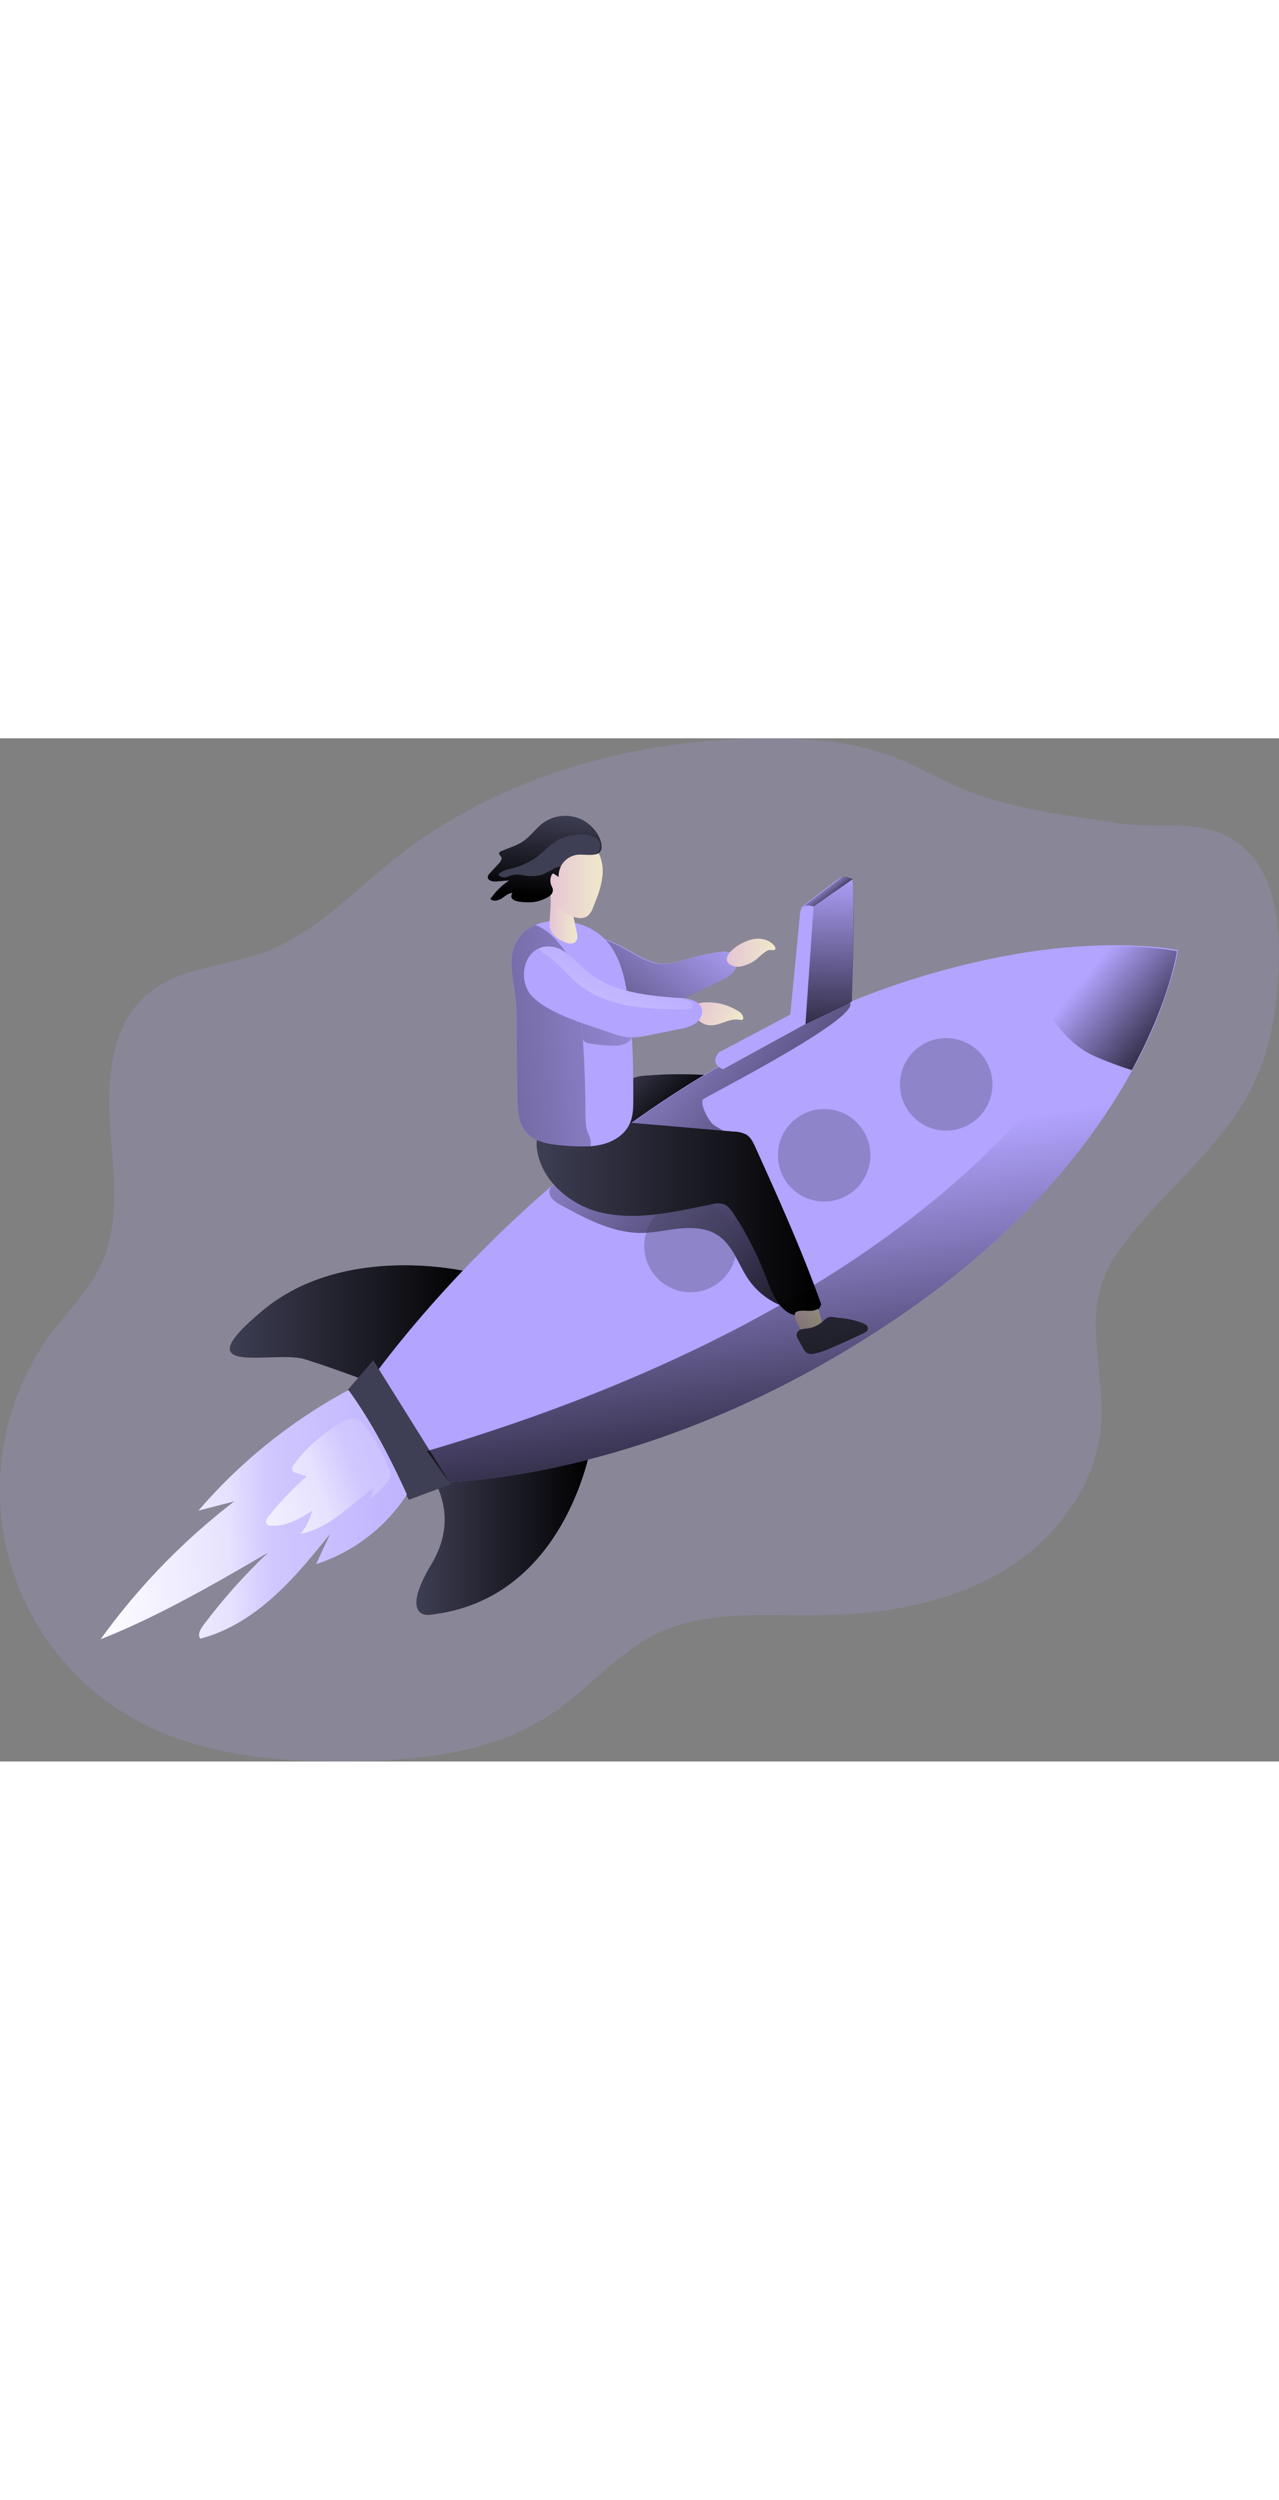 <svg id="Layer_1" data-name="Layer 1" xmlns="http://www.w3.org/2000/svg" xmlns:xlink="http://www.w3.org/1999/xlink" viewBox="0 0 459.3 367.32" data-imageid="fast-working-monochromatic" imageName="Fast Working" class="illustrations_image" style="width: 188px;"><rect x="0" y="0" width="459.3" height="367.32" fill="#808080" stroke="none"/><defs><linearGradient id="linear-gradient" x1="101.98" y1="220.24" x2="190.22" y2="220.24" gradientUnits="userSpaceOnUse"><stop offset="0" stop-opacity="0"/><stop offset="0.99"/></linearGradient><linearGradient id="linear-gradient-2" x1="168.97" y1="290.76" x2="231.79" y2="290.76" xlink:href="#linear-gradient"/><linearGradient id="linear-gradient-3" x1="271.85" y1="69.17" x2="204.88" y2="153.15" xlink:href="#linear-gradient"/><linearGradient id="linear-gradient-4" x1="242.81" y1="129.08" x2="260.67" y2="147.9" xlink:href="#linear-gradient"/><linearGradient id="linear-gradient-5" x1="229.57" y1="101.95" x2="344.78" y2="205.56" xlink:href="#linear-gradient"/><linearGradient id="linear-gradient-6" x1="411.55" y1="92.31" x2="448.71" y2="123.2" xlink:href="#linear-gradient"/><linearGradient id="linear-gradient-7" x1="212.14" y1="181.45" x2="314.31" y2="181.45" xlink:href="#linear-gradient"/><linearGradient id="linear-gradient-8" x1="287.8" y1="108.96" x2="41.77" y2="135.69" xlink:href="#linear-gradient"/><linearGradient id="linear-gradient-9" x1="216.81" y1="72.99" x2="226.77" y2="72.99" gradientUnits="userSpaceOnUse"><stop offset="0" stop-color="#e5c5d5"/><stop offset="0.42" stop-color="#ead4d1"/><stop offset="1" stop-color="#f0e9cb"/></linearGradient><linearGradient id="linear-gradient-10" x1="216.32" y1="60.95" x2="235.89" y2="60.95" xlink:href="#linear-gradient-9"/><linearGradient id="linear-gradient-11" x1="216.67" y1="36.52" x2="213.89" y2="66.55" xlink:href="#linear-gradient"/><linearGradient id="linear-gradient-12" x1="280.47" y1="86.4" x2="297.91" y2="86.4" xlink:href="#linear-gradient-9"/><linearGradient id="linear-gradient-13" x1="-1514.82" y1="-432.12" x2="-1497.46" y2="-432.12" gradientTransform="translate(1399.54 1202.26) rotate(28.24)" xlink:href="#linear-gradient-9"/><linearGradient id="linear-gradient-14" x1="317.13" y1="57.03" x2="315.68" y2="134.25" xlink:href="#linear-gradient"/><linearGradient id="linear-gradient-15" x1="314.39" y1="62.4" x2="320.7" y2="69.61" xlink:href="#linear-gradient"/><linearGradient id="linear-gradient-16" x1="304.83" y1="218.55" x2="314.56" y2="218.55" xlink:href="#linear-gradient-9"/><linearGradient id="linear-gradient-17" x1="205.63" y1="284.99" x2="52.15" y2="290.3" gradientUnits="userSpaceOnUse"><stop offset="0.02" stop-color="#fff" stop-opacity="0"/><stop offset="0.58" stop-color="#fff" stop-opacity="0.39"/><stop offset="0.68" stop-color="#fff" stop-opacity="0.68"/><stop offset="1" stop-color="#fff"/></linearGradient><linearGradient id="linear-gradient-18" x1="224.82" y1="241.94" x2="89.68" y2="291.65" xlink:href="#linear-gradient-17"/><linearGradient id="linear-gradient-19" x1="247.49" y1="79.03" x2="218.53" y2="148.16" xlink:href="#linear-gradient-17"/><linearGradient id="linear-gradient-20" x1="304.84" y1="156.51" x2="325.11" y2="304.19" xlink:href="#linear-gradient"/></defs><title>Fast Working</title><path d="M369.69,29.35c-10.32-3.75-19.73-9.67-30-13.51-13.94-5.2-29-6.44-43.92-6.42-48.11,0-97.19,13.41-134.79,43.42C146,64.77,132.54,79.46,114.61,86.11c-14.19,5.28-30.87,5.41-42.35,15.28-12.84,11-14.43,30.19-13.28,47.09s3.9,34.75-3.32,50.07c-4.24,9-11.51,16.11-17.47,24.07a94.39,94.39,0,0,0,30,139.16c23.61,13,51.6,15.36,78.57,14.91,24.62-.41,50.37-3.3,70.8-17.05,13.16-8.87,23.5-21.87,37.79-28.77,17.23-8.3,37.33-6.48,56.46-6.6,22.66-.16,45.88-3.52,65.65-14.6s35.6-30.91,37.4-53.49c1.37-17.33-5.28-35.4.53-51.77,2.21-6.23,6.1-11.72,10.27-16.84C441,168.66,461.31,153,471,130.6c5.25-12.12,7-25.47,7.62-38.66.76-16.61-1.48-35.75-15.11-45.29C451.15,38,435.93,42,422,40,404.88,37.51,386,35.25,369.69,29.35Z" transform="translate(-19.46 -9.42)" fill="#b2a4ff" opacity="0.18" style="isolation:isolate" class="target-color"/><path d="M187.74,201s-44.24-10.85-73.88,13.77,4.18,14.2,15,17.54,27.13,9.6,27.13,9.6S201.1,220.6,187.74,201Z" transform="translate(-19.46 -9.42)" fill="#3e3e54"/><path d="M187.74,201s-44.24-10.85-73.88,13.77,4.18,14.2,15,17.54,27.13,9.6,27.13,9.6S201.1,220.6,187.74,201Z" transform="translate(-19.46 -9.42)" fill="url(#linear-gradient)"/><path d="M172.24,271.24s27.83-18.36,45.08-12.8l14.47,4.45s-8.9,56.22-58.44,61.23c0,0-10.57,1.11,1.12-18.37S172.24,271.24,172.24,271.24Z" transform="translate(-19.46 -9.42)" fill="#3e3e54"/><path d="M172.24,271.24s27.83-18.36,45.08-12.8l14.47,4.45s-8.9,56.22-58.44,61.23c0,0-10.57,1.11,1.12-18.37S172.24,271.24,172.24,271.24Z" transform="translate(-19.46 -9.42)" fill="url(#linear-gradient-2)"/><path d="M249.75,88.06a22.12,22.12,0,0,0,6.35,2.22c3.27.43,6.52-.61,9.69-1.5A113.58,113.58,0,0,1,277,86.25c2.08-.35,4.51-.54,6,1s1.19,4.2-.11,5.91-3.31,2.69-5.25,3.62l-11.38,5.43a35.83,35.83,0,0,1-6.08,2.46c-8.67,2.34-17.67-2-25.22-6.83-2.91-1.88-6.06-4.36-6.18-7.82a11.43,11.43,0,0,1,.84-4A9.09,9.09,0,0,1,232,81.85C235.44,78.88,246.28,86.43,249.75,88.06Z" transform="translate(-19.46 -9.42)" fill="#b2a4ff" class="target-color"/><path d="M249.51,88.18a22.12,22.12,0,0,0,6.35,2.22c3.27.43,6.52-.61,9.69-1.5a110.77,110.77,0,0,1,11.25-2.52c2.07-.36,4.51-.55,6,1s1.19,4.19-.11,5.9-3.31,2.69-5.25,3.62l-11.38,5.43a35.83,35.83,0,0,1-6.08,2.46c-8.67,2.34-17.67-2-25.22-6.83-2.91-1.87-6.06-4.36-6.18-7.82a11.11,11.11,0,0,1,.84-4A9.12,9.12,0,0,1,231.72,82C235.2,79,246,86.56,249.51,88.18Z" transform="translate(-19.46 -9.42)" fill="url(#linear-gradient-3)"/><path d="M272.37,130.29c-3.23,5-7.38,9.41-11.5,13.74s-8.24,8.59-13.72,10.62c-2.7,1-5.9,1.34-8.36-.18-2.67-1.64-3.77-5.15-3.27-8.25a16.61,16.61,0,0,1,4.43-8.17,44.44,44.44,0,0,1,5.66-5.81c2.26-1.72,4.66-1.63,7.61-1.84A144,144,0,0,1,272.37,130.29Z" transform="translate(-19.46 -9.42)" fill="#3e3e54"/><path d="M272.37,130.29c-3.23,5-7.38,9.41-11.5,13.74s-8.24,8.59-13.72,10.62c-2.7,1-5.9,1.34-8.36-.18-2.67-1.64-3.77-5.15-3.27-8.25a16.61,16.61,0,0,1,4.43-8.17,44.44,44.44,0,0,1,5.66-5.81c2.26-1.72,4.66-1.63,7.61-1.84A144,144,0,0,1,272.37,130.29Z" transform="translate(-19.46 -9.42)" fill="url(#linear-gradient-4)"/><path d="M442.48,85.5a68.2,68.2,0,0,1-1.58,7.17,163.82,163.82,0,0,1-14.62,35.51c-13.92,25.53-39.42,59-85.66,90-72.6,48.86-136.32,57-159.83,58.23-6.22.35-9.63.22-9.63.22l-21.29-33s24-35.73,67.32-73.2h0a394.33,394.33,0,0,1,64.71-45.76,368,368,0,0,1,42.76-20.58,287.73,287.73,0,0,1,62.66-17.73C422.13,80.94,442.48,85.5,442.48,85.5Z" transform="translate(-19.46 -9.42)" fill="#b2a4ff" class="target-color"/><path d="M271.85,139.12c-1,1.85,2.11,7.75,3.81,9s3.78,2,5,3.74a2.63,2.63,0,0,1,.53,2.19c-.32,1.12-1.6,1.62-2.71,2l-29.84,9.18a4.8,4.8,0,0,0-2.22,1.13c-1.2,1.28-.6,3.52.77,4.59a8,8,0,0,0,5,1.24c9.65,0,20.25-4,28.33,1.24a24.26,24.26,0,0,1,5.89,6,83,83,0,0,1,12.9,25.07c.87,2.78,1.59,5.81.59,8.55a26.28,26.28,0,0,1-11.68-9.39c-3.62-5.28-5.48-12.06-10.75-15.68-3.85-2.65-8.83-3-13.49-2.61s-9.25,1.56-13.92,1.62c-10.4.13-20-5-29.16-10-1.91-1-4.08-2.49-4.12-4.67a3.62,3.62,0,0,1,.42-1.72h0a394.33,394.33,0,0,1,64.71-45.76,368,368,0,0,1,42.76-20.58C328.63,109.89,272.28,138.35,271.85,139.12Z" transform="translate(-19.46 -9.42)" fill="url(#linear-gradient-5)"/><path d="M442.11,85.86s-2.47,17.5-16.2,42.68a131.42,131.42,0,0,1-13-4.84c-17.42-7.46-24.6-31.85-25.92-36.91C421.76,81.31,442.11,85.86,442.11,85.86Z" transform="translate(-19.46 -9.42)" fill="url(#linear-gradient-6)"/><circle cx="339.79" cy="124.24" r="16.6" fill="#3e3e54" opacity="0.31"/><circle cx="295.96" cy="149.7" r="16.6" fill="#3e3e54" opacity="0.31"/><circle cx="247.96" cy="182.26" r="16.6" fill="#3e3e54" opacity="0.31"/><polygon points="134.03 223.27 161.86 267.79 146.83 273.36 124.01 234.96 134.03 223.27" fill="#3e3e54"/><path d="M235,179.59c13.15,3.18,26.87-.25,40.14-2.9a8,8,0,0,1,4.18-.06c1.57.55,2.62,2,3.54,3.39a115.68,115.68,0,0,1,11.39,22.19c1.8,4.69,3.49,9.79,7.49,12.83s11.14,2.36,12.59-2.45c-6.83-19.21-15.24-37.81-23.64-56.39-.76-1.68-1.6-3.46-3.16-4.45a9.6,9.6,0,0,0-4.43-1.11l-47.36-4.09c-10.64-.92-26.64-2.33-23.07,12.47C215.13,169.34,225,177.17,235,179.59Z" transform="translate(-19.46 -9.42)" fill="#3e3e54"/><path d="M235,179.59c13.15,3.18,26.87-.25,40.14-2.9a8,8,0,0,1,4.18-.06c1.57.55,2.62,2,3.54,3.39a115.68,115.68,0,0,1,11.39,22.19c1.8,4.69,3.49,9.79,7.49,12.83s11.14,2.36,12.59-2.45c-6.83-19.21-15.24-37.81-23.64-56.39-.76-1.68-1.6-3.46-3.16-4.45a9.6,9.6,0,0,0-4.43-1.11l-47.36-4.09c-10.64-.92-26.64-2.33-23.07,12.47C215.13,169.34,225,177.17,235,179.59Z" transform="translate(-19.46 -9.42)" fill="url(#linear-gradient-7)"/><path d="M246.88,138.65c0,3.23,0,6.57-1.45,9.47-1.85,3.8-5.84,6.19-10,7.16a27.12,27.12,0,0,1-4,.59,65.18,65.18,0,0,1-8.61-.19c-5.49-.36-11.72-1.11-15-5.53-2.3-3.11-2.5-7.25-2.59-11.12-.24-10.58-.29-21.16-.37-31.74,0-6.05-2.45-14.21-1.59-20a13.36,13.36,0,0,1,8.37-10.82c8.11-3.47,19.89-.92,25.64,5.69,4.61,5.28,6.39,12.43,7.47,19.36C246.72,113.75,246.87,126.23,246.88,138.65Z" transform="translate(-19.46 -9.42)" fill="#b2a4ff" class="target-color"/><path d="M228.84,118.49q.78,12,.84,24a42.8,42.8,0,0,0,.32,6.6c.27,1.67,1.34,3.21,1.53,4.79a6.57,6.57,0,0,1-.06,2,65.18,65.18,0,0,1-8.61-.19c-5.49-.36-11.72-1.11-15-5.53-2.3-3.11-2.5-7.25-2.59-11.12-.24-10.58-.29-21.16-.37-31.74,0-6.05-2.45-14.21-1.59-20a13.36,13.36,0,0,1,8.37-10.82,11.33,11.33,0,0,1,1.86.8c3.51,1.86,6.16,5,8.58,8.16a25.78,25.78,0,0,1,3.2,5.11A26.61,26.61,0,0,1,227,98c.62,5.25,1.12,10.52,1.53,15.8.22,2.82-.53,4.6,2.51,5.14a58.58,58.58,0,0,0,7.82.83c2.67.12,5.83-.19,7.24-2.46a5.18,5.18,0,0,0-.45-5.59,9.91,9.91,0,0,0-4.83-3.3c-1.86-.68-3.82-1.06-5.7-1.69a14,14,0,0,1-5.17-2.89,8,8,0,0,1-2.66-5.19" transform="translate(-19.46 -9.42)" fill="url(#linear-gradient-8)"/><path d="M216.86,74.79a9.56,9.56,0,0,0,.12,2.88c.59,2.35,2.83,3.89,5.05,4.86,1.37.6,3.2,1,4.19-.15.77-.89.58-2.23.34-3.39l-1.32-6.31a21.09,21.09,0,0,0-1.15-4.13c-.58-1.35-4.41-6.85-6.35-5.45-.81.58-.47,4.54-.52,5.53Z" transform="translate(-19.46 -9.42)" fill="url(#linear-gradient-9)"/><path d="M217.06,63.28a16,16,0,0,0,3.46,7.07,10.41,10.41,0,0,0,6.89,3.58,4.73,4.73,0,0,0,2.82-.55,6.46,6.46,0,0,0,2.21-3.25c2.27-5.51,4.57-11.57,2.85-17.29a7,7,0,0,0-3.1-4.29,7.71,7.71,0,0,0-5.26-.29c-3,.68-7.5,2.24-9.44,4.8S216.4,60.47,217.06,63.28Z" transform="translate(-19.46 -9.42)" fill="url(#linear-gradient-10)"/><path d="M228.07,38.45a13.69,13.69,0,0,0-13.65,1.41c-2.52,1.89-4.32,4.61-6.89,6.42-2.42,1.71-5.35,2.49-8.06,3.69-.33.14-.7.35-.76.7-.1.54.53.89.78,1.38.38.75-.23,1.61-.8,2.24l-3.26,3.56a2.36,2.36,0,0,0-.77,1.34c-.11,1.37,1.83,1.76,3.2,1.64l4.52-.4a25.68,25.68,0,0,0-6.78,6.69c1,1.06,2.85.56,4.08-.25s2.4-2,3.86-1.92c-2.19,3.53,4.67,3.39,6.72,3.34a12.81,12.81,0,0,0,5-1.36,5.93,5.93,0,0,0,2-1.29,2.44,2.44,0,0,0,.7-2.19,6.28,6.28,0,0,0-.43-1,4.68,4.68,0,0,1,.06-4c.1-.19.23-.4.45-.43a.72.72,0,0,1,.49.17l1.51,1a7.7,7.7,0,0,1,7.32-8c3.12-.17,8.83,1.37,8.08-3.72C234.84,43.65,231.48,40,228.07,38.45Z" transform="translate(-19.46 -9.42)" fill="#3e3e54"/><path d="M233.07,51.14A3.36,3.36,0,0,0,233,45a8.67,8.67,0,0,0-4.7-1,18,18,0,0,0-7.94,1.65c-3.4,1.7-5.86,4.83-9,7a28.33,28.33,0,0,1-8.65,3.61,9.23,9.23,0,0,0-3.9,1.64c-.18.17-.36.4-.28.63a.74.74,0,0,0,.24.26,3.22,3.22,0,0,0,2.66.45c.52-.14,1-.42,1.48-.6a9.55,9.55,0,0,1,4.57,0,14.78,14.78,0,0,0,6.35-.17,28.06,28.06,0,0,0,5-2.5,4.19,4.19,0,0,1,2-.42,8.09,8.09,0,0,0-.77,3.59l-1.51-1A.72.72,0,0,0,218,58c-.21,0-.35.24-.45.43a4.72,4.72,0,0,0-.06,4,5.44,5.44,0,0,1,.42,1,2.38,2.38,0,0,1-.68,2.19,6.49,6.49,0,0,1-2,1.3,13,13,0,0,1-5,1.35c-2,0-8.89.19-6.71-3.34-1.46,0-2.7,1.17-3.86,1.92s-3,1.3-4.08.25a25.53,25.53,0,0,1,6.78-6.69l-4.52.4c-1.38.12-3.31-.27-3.2-1.64a2.4,2.4,0,0,1,.76-1.34l3.27-3.56c.57-.63,1.18-1.49.8-2.24-.25-.49-.88-.85-.78-1.38.06-.36.43-.56.76-.71,2.7-1.19,5.64-2,8.06-3.67,2.58-1.81,4.38-4.55,6.89-6.42a13.65,13.65,0,0,1,13.65-1.42c3.4,1.59,6.77,5.2,7.33,9C235.75,49.9,234.66,50.82,233.07,51.14Z" transform="translate(-19.46 -9.42)" fill="url(#linear-gradient-11)"/><path d="M289.59,81.6c2.83-.65,6.13,0,7.92,2.3a1.63,1.63,0,0,1,.4.92.58.58,0,0,1-.53.65h-2.09a21.7,21.7,0,0,0-3.92,3.08,13.5,13.5,0,0,1-5.95,2.79c-2.9.57-6.5-1.4-4.25-4.55C282.93,84.32,286.69,82.27,289.59,81.6Z" transform="translate(-19.46 -9.42)" fill="url(#linear-gradient-12)"/><path d="M284.57,107.37a3.3,3.3,0,0,1,1.81,2.35.92.92,0,0,1-.09.49c-.27.46-.94.35-1.47.26-3.45-.62-6.73,2.07-10.24,2a6.2,6.2,0,0,1-4.26-1.85c-1-1.07-2-3.09-1.44-4.59.59-1.72,2.59-1.75,4.15-1.8A20.06,20.06,0,0,1,284.57,107.37Z" transform="translate(-19.46 -9.42)" fill="url(#linear-gradient-13)"/><path d="M307.4,69.88,321,59.59s3.34-1.12,4.46.28-.14,44.06-.14,44.06l-16.84,7.93Z" transform="translate(-19.46 -9.42)" fill="#b2a4ff" class="target-color"/><path d="M307.6,70l13.63-10.29s3.34-1.12,4.46.28-.34,44-.34,44l-16.64,8Z" transform="translate(-19.46 -9.42)" fill="url(#linear-gradient-14)"/><path d="M311.63,69.8,325.69,60s-2.51-1.81-4.46-.28S307.6,70,307.6,70Z" transform="translate(-19.46 -9.42)" fill="url(#linear-gradient-15)"/><path d="M306.88,221.46a2.34,2.34,0,0,0,.47.73,2.09,2.09,0,0,0,.87.43,5.85,5.85,0,0,0,4.86-.8,3.41,3.41,0,0,0,1.31-1.55,4.89,4.89,0,0,0-.19-3l-.83-2.88a.22.22,0,0,0-.05-.11c-.07,0-.16,0-.23,0-2.41,1.44-5.25,0-7.55,1C303.6,216.22,306.17,220,306.88,221.46Z" transform="translate(-19.46 -9.42)" fill="url(#linear-gradient-16)"/><path d="M309.68,221.26a16.24,16.24,0,0,0-2.41.33,2.38,2.38,0,0,0-1.7,1.58,3.26,3.26,0,0,0,.57,2.15c.58,1.07,1.16,2.14,1.78,3.19a4,4,0,0,0,1.53,1.7,3.55,3.55,0,0,0,2.12.16,25.94,25.94,0,0,0,6.15-2q6-2.53,11.91-5.41c.65-.32,1.37-.73,1.5-1.44a1.55,1.55,0,0,0-.49-1.35,4,4,0,0,0-1.28-.76,30.21,30.21,0,0,0-8.76-1.93c-1.06-.11-2.84-.61-3.83-.13s-1.94,1.66-3,2.3A10.47,10.47,0,0,1,309.68,221.26Z" transform="translate(-19.46 -9.42)" fill="#3e3e54"/><path d="M269.19,111.81a14.75,14.75,0,0,1-5.7,2L252.64,116a26.78,26.78,0,0,1-7.29.8,25.06,25.06,0,0,1-6.5-1.61c-8.42-3-21.77-6.53-28.23-13.07-4.89-5-3.69-14.9,2.63-17.38a8.66,8.66,0,0,1,3.78-.56c5.36.34,9,5.27,13.12,8.74,8.84,7.54,21.18,8.85,32.8,9.71l.24,0,.78,0c3,.22,6.7,1,7.52,3.87C272,108.53,270.86,110.64,269.19,111.81Z" transform="translate(-19.46 -9.42)" fill="#b2a4ff" class="target-color"/><path d="M279.07,128.24,308.71,112l2.92-42.16s-4.5-1.86-4.87,2.41-3.52,36.36-3.52,36.36l-25.6,13.54S273.83,126,279.07,128.24Z" transform="translate(-19.46 -9.42)" fill="#b2a4ff" class="target-color"/><path d="M165.59,280.89a61.48,61.48,0,0,1-32.61,25l5.1-10.94c-6.4,7.92-12.85,15.88-20.43,22.69s-16.43,12.46-26.29,15c-1-1.45.07-3.39,1.13-4.8a208.31,208.31,0,0,1,23.29-26.11c-19.53,11.37-39.14,22.78-60.15,31.1a237.54,237.54,0,0,1,48-49.49l-12.88,3.32a189.35,189.35,0,0,1,53.86-43.26C153,254.89,159.69,268,165.59,280.89Z" transform="translate(-19.46 -9.42)" fill="#b2a4ff" class="target-color"/><path d="M165.59,280.89a61.48,61.48,0,0,1-32.61,25l5.1-10.94c-6.4,7.92-12.85,15.88-20.43,22.69s-16.43,12.46-26.29,15c-1-1.45.07-3.39,1.13-4.8a208.31,208.31,0,0,1,23.29-26.11c-19.53,11.37-39.14,22.78-60.15,31.1a237.54,237.54,0,0,1,48-49.49l-12.88,3.32a189.35,189.35,0,0,1,53.86-43.26C153,254.89,159.69,268,165.59,280.89Z" transform="translate(-19.46 -9.42)" fill="url(#linear-gradient-17)"/><path d="M125,270.13c-.47.65-.94,1.52-.53,2.21a2.18,2.18,0,0,0,1.25.77l3.85,1.27a114,114,0,0,0-13.66,14.3c-.69.86-1.36,2.17-.57,2.94a2.07,2.07,0,0,0,1.33.47c5.35.48,10.34-2.48,14.9-5.32a22.9,22.9,0,0,1-4.22,8.26c5.16-1,9.83-3.67,14-6.78s8.1-6.67,12.4-9.68l-1.42,3.7a24.25,24.25,0,0,0,6.68-6.56,3,3,0,0,0,.41-3.5,57.52,57.52,0,0,0-9.09-16.07,8.34,8.34,0,0,0-2.5-2.31c-3.14-1.65-9.69,3.72-12.21,5.57A48.27,48.27,0,0,0,125,270.13Z" transform="translate(-19.46 -9.42)" fill="#b2a4ff" class="target-color"/><path d="M125,270.13c-.47.65-.94,1.52-.53,2.21a2.18,2.18,0,0,0,1.25.77l3.85,1.27a114,114,0,0,0-13.66,14.3c-.69.86-1.36,2.17-.57,2.94a2.07,2.07,0,0,0,1.33.47c5.35.48,10.34-2.48,14.9-5.32a22.9,22.9,0,0,1-4.22,8.26c5.16-1,9.83-3.67,14-6.78s8.1-6.67,12.4-9.68l-1.42,3.7a24.25,24.25,0,0,0,6.68-6.56,3,3,0,0,0,.41-3.5,57.52,57.52,0,0,0-9.09-16.07,8.34,8.34,0,0,0-2.5-2.31c-3.14-1.65-9.69,3.72-12.21,5.57A48.27,48.27,0,0,0,125,270.13Z" transform="translate(-19.46 -9.42)" fill="url(#linear-gradient-18)"/><path d="M267.4,106.45a4.17,4.17,0,0,1-1.89.27c-6.68,0-13.41-.1-20-1.27s-13.09-3.51-18.29-7.7c-3.67-3-6.57-6.71-10.25-9.63-1-.83-3.6-1.87-3.73-3.38a8.66,8.66,0,0,1,3.78-.56c5.36.34,9,5.27,13.12,8.74,8.84,7.54,21.18,8.85,32.8,9.71l.24,0a10.44,10.44,0,0,1,4.19,1.27,1.75,1.75,0,0,1,.87.95A1.43,1.43,0,0,1,267.4,106.45Z" transform="translate(-19.46 -9.42)" fill="url(#linear-gradient-19)"/><path d="M442.12,85.85l-1.23,6.82a162.62,162.62,0,0,1-14.61,35.51c-13.93,25.53-39.42,58.95-85.65,90-72.61,48.86-136.33,57-159.84,58.24l-8-11.11c183.88-54.29,227.32-141.17,232.38-141.89s20.28-37.64,20.28-37.64Z" transform="translate(-19.46 -9.42)" fill="url(#linear-gradient-20)"/><path d="M234.82,49.13a3.7,3.7,0,0,1-1.75,2,11.16,11.16,0,0,1-2,1l-7.85,3.16a6.69,6.69,0,0,1-2.48.34,4.19,4.19,0,0,0-2,.42,28.06,28.06,0,0,1-5,2.5,14.78,14.78,0,0,1-6.35.17,9.55,9.55,0,0,0-4.57,0c-.5.18-1,.46-1.48.6a3.22,3.22,0,0,1-2.66-.45.74.74,0,0,1-.24-.26c-.08-.23.1-.46.28-.63a9.23,9.23,0,0,1,3.9-1.64,28.33,28.33,0,0,0,8.65-3.61c3.16-2.13,5.62-5.26,9-7a18,18,0,0,1,7.94-1.65,8.67,8.67,0,0,1,4.7,1A3.71,3.71,0,0,1,234.82,49.13Z" transform="translate(-19.46 -9.42)" fill="none"/></svg>